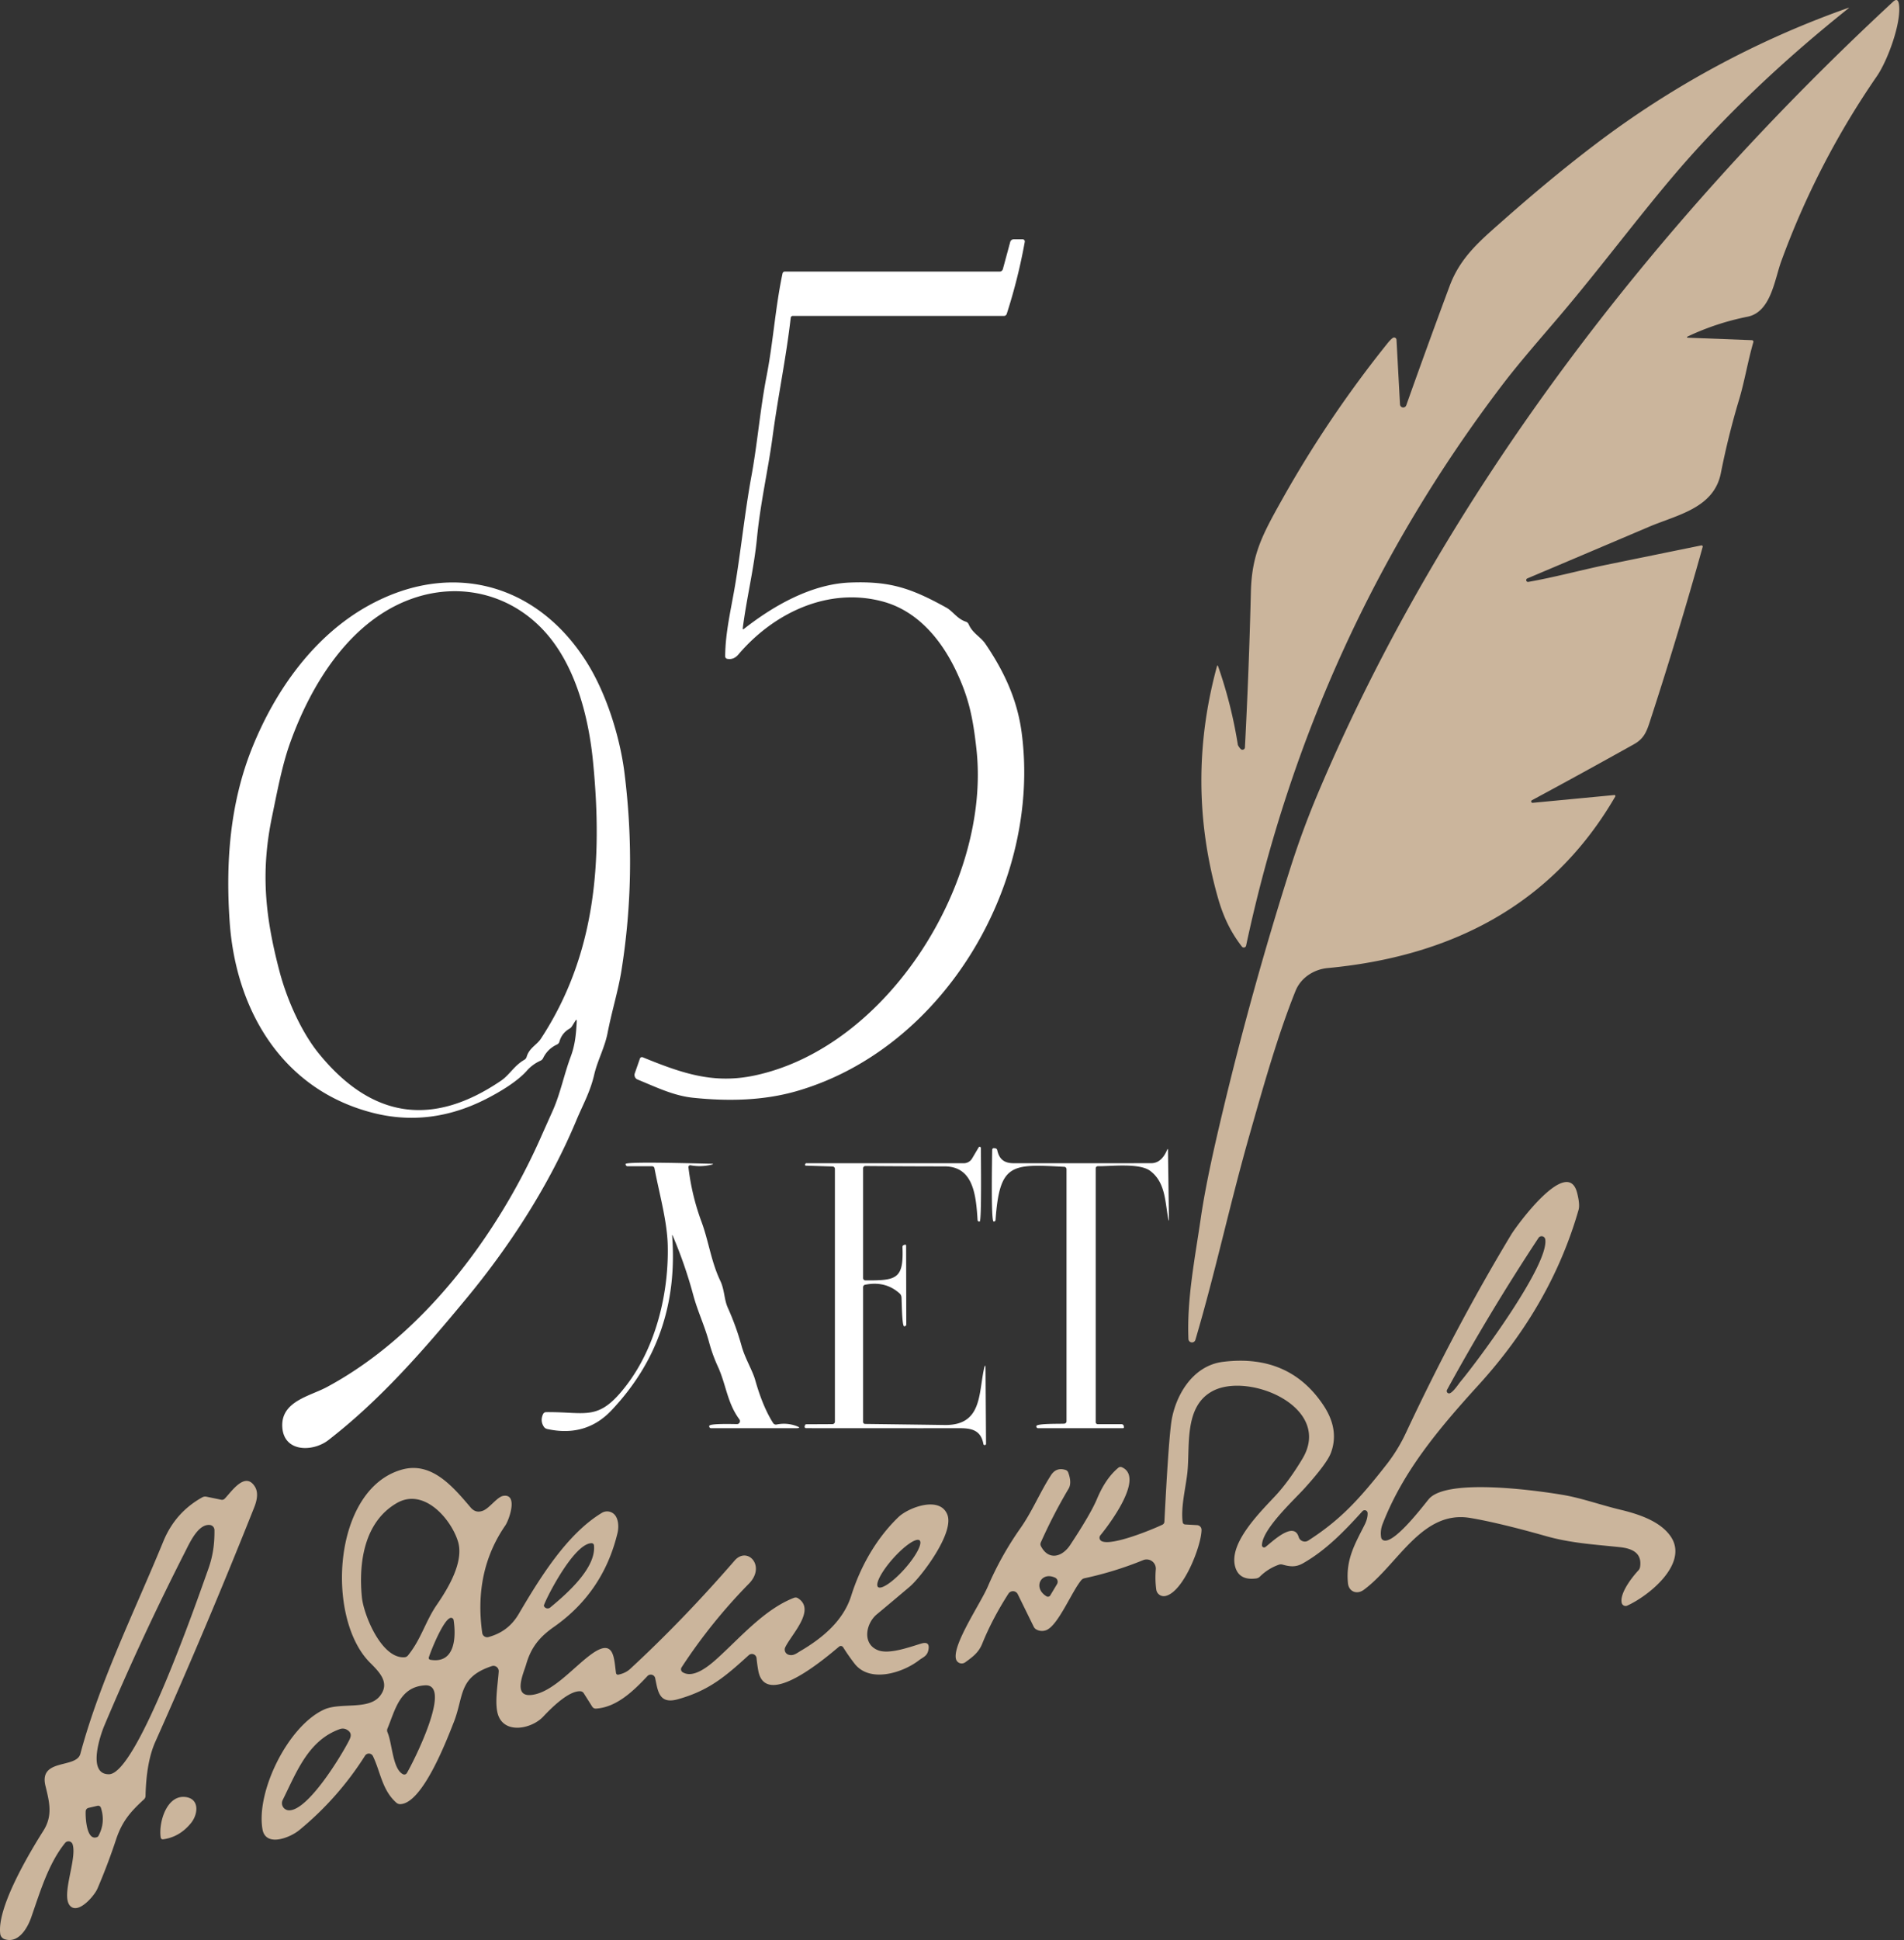 <svg width="163" height="166" fill="none" xmlns="http://www.w3.org/2000/svg"><rect width="100%" height="100%" fill="#333333" stroke="none"/><path d="M130.84 49.79c2.186-.379 4.69-1.051 6.617-1.448 2.702-.554 5.431-1.111 8.187-1.672a.104.104 0 0 1 .123.076.1.1 0 0 1-.002.051 362.327 362.327 0 0 1-4.532 14.98c-.272.838-.513 1.435-1.338 1.897a637.571 637.571 0 0 1-8.748 4.8.117.117 0 0 0 .069.22l6.979-.665a.087.087 0 0 1 .083.04c.008.014.013.03.013.046a.083.083 0 0 1-.013.045c-5.414 9.328-14.118 13.69-24.622 14.674-1.138.106-2.276.79-2.745 1.951-1.541 3.818-2.831 8.446-3.903 12.197-1.759 6.17-2.938 11.801-4.673 17.67a.305.305 0 0 1-.125.166.298.298 0 0 1-.202.046.302.302 0 0 1-.266-.284c-.145-3.435.559-6.921 1.055-10.339.438-2.986 1.211-6.341 1.942-9.4a293.894 293.894 0 0 1 5.672-20.387 75.438 75.438 0 0 1 2.373-6.47c10.873-25.783 28.863-48.919 49.271-67.827.276-.257.445-.199.507.176.255 1.562-.969 4.859-1.879 6.18a70.376 70.376 0 0 0-8.19 15.838c-.573 1.566-.883 4.349-2.887 4.749-1.754.35-3.439.902-5.055 1.659-.186.087-.177.134.027.141l5.404.207a.133.133 0 0 1 .125.11c.003.02.002.04-.004.059-.473 1.628-.752 3.359-1.217 4.907a66.911 66.911 0 0 0-1.563 6.293c-.596 3.021-3.738 3.573-6.162 4.604a4320.89 4320.89 0 0 1-10.407 4.414.156.156 0 0 0-.024.276c.033.02.072.028.11.02Z" fill="#CBB59C"/><path d="M119.853 34.607a.275.275 0 0 0 .417.218.276.276 0 0 0 .118-.142 692.88 692.88 0 0 1 3.714-10.21c.91-2.439 2.548-3.822 4.517-5.56 2.8-2.476 5.431-4.648 7.893-6.517A79.527 79.527 0 0 1 158.196.685c.108-.04.117-.023.028.048-5.228 4.17-9.811 8.474-13.749 12.911-3.521 3.973-7.187 8.956-10.901 13.325-1.686 1.986-3.51 4.052-5.01 6.028-10.801 14.221-18.096 30.194-21.887 47.92a.201.201 0 0 1-.152.154.204.204 0 0 1-.207-.075c-.99-1.276-1.607-2.594-2.069-4.235-1.844-6.548-1.867-13.126-.069-19.735.03-.113.064-.114.103-.004a38.517 38.517 0 0 1 1.687 6.704c.014.083.214.355.282.396a.212.212 0 0 0 .292-.064.215.215 0 0 0 .033-.105c.232-4.439.402-8.874.51-13.304.079-3.22.972-4.88 2.721-7.993a97.537 97.537 0 0 1 8.955-13.256c.177-.223.333-.383.466-.48a.201.201 0 0 1 .207-.02.2.2 0 0 1 .082.07c.021.03.033.066.035.103l.3 5.534Z" fill="#CBB59C"/><path d="M63.702 53.801c2.542-1.99 5.773-3.828 9.066-3.955 3.362-.128 5.166.438 8.249 2.148.559.31.924.959 1.672 1.204a.38.38 0 0 1 .231.206c.349.804 1.018 1.066 1.442 1.69 1.576 2.321 2.717 4.731 3.097 7.563 1.72 12.814-6.58 27.042-19.253 30.705-2.886.83-5.904.875-8.845.572-1.697-.172-3.176-.907-4.78-1.562a.423.423 0 0 1-.238-.531l.442-1.266a.179.179 0 0 1 .166-.12c.024 0 .049.004.072.013 3.407 1.39 6.086 2.307 9.607 1.552 11.47-2.459 20.204-16.652 18.963-27.908-.3-2.72-.655-4.424-1.762-6.745-1.28-2.676-3.318-5.125-6.304-5.91-4.638-1.225-9.273.975-12.31 4.54-.273.318-.573.446-.96.377a.215.215 0 0 1-.125-.073.21.21 0 0 1-.05-.134c.006-2.021.51-4.073.844-6.063.48-2.817.835-6.272 1.41-9.404.504-2.73.739-5.683 1.29-8.517.566-2.89.745-5.866 1.366-8.787a.202.202 0 0 1 .07-.114.195.195 0 0 1 .123-.044h18.398a.283.283 0 0 0 .272-.21l.631-2.328a.296.296 0 0 1 .286-.221h.783a.18.18 0 0 1 .176.21 47.367 47.367 0 0 1-1.545 6.17.247.247 0 0 1-.238.172H67.871a.178.178 0 0 0-.12.046.185.185 0 0 0-.059.116c-.393 3.452-1.076 6.614-1.566 10.276-.358 2.66-1.034 5.6-1.32 8.552-.248 2.576-.883 5.125-1.217 7.715-.017.114.021.136.113.065ZM49.243 87.372l-.269.43a.606.606 0 0 1-.22.218c-.437.25-.725.62-.863 1.11a.373.373 0 0 1-.207.245c-.538.25-.935.642-1.193 1.173a.442.442 0 0 1-.21.207c-.455.204-.846.49-1.173.858-.848.959-2.369 1.849-3.496 2.425-3.2 1.627-6.437 2.02-9.711 1.179-7.718-1.98-11.711-8.749-12.239-16.328-.351-5.038.004-10.139 1.945-14.946 1.97-4.88 5.252-9.51 9.884-12.094 7.02-3.913 14.431-2.01 18.728 4.8 1.7 2.694 2.859 6.425 3.242 9.49.717 5.71.63 11.352-.263 16.93-.276 1.72-.817 3.434-1.182 5.313-.245 1.262-.87 2.373-1.145 3.57-.345 1.489-.97 2.575-1.514 3.875-2.29 5.494-5.635 10.694-9.425 15.273-3.6 4.349-7.342 8.663-11.828 12.132-1.307 1.007-3.78 1.055-3.934-1.086-.16-2.235 2.337-2.669 3.8-3.452 8.19-4.387 14.559-12.914 18.273-21.246.36-.81.723-1.62 1.086-2.431.638-1.431.959-3.073 1.531-4.607.383-1.024.459-1.962.514-2.997.01-.184-.034-.198-.131-.041Zm-2.269-32.936c-2.897-3.5-7.41-4.725-11.697-3.21-5.321 1.879-8.656 7.337-10.456 12.383-.683 1.924-1.09 4.138-1.53 6.252-.99 4.755-.594 8.555.627 13.22.662 2.522 1.917 5.28 3.393 7.087 4.513 5.53 9.705 6.298 15.577 2.307.738-.503 1.13-1.293 2.003-1.793a.42.42 0 0 0 .193-.245c.214-.762.873-1.024 1.221-1.558 4.72-7.197 5.29-15.246 4.466-23.68-.355-3.663-1.397-7.863-3.797-10.763ZM74.061 121.842c2.27.028 4.54.058 6.811.09 3.166.045 2.904-2.604 3.352-4.738.096-.458.146-.452.148.017l.042 6.317a.115.115 0 0 1-.061.112.127.127 0 0 1-.043.013.133.133 0 0 1-.044-.005.136.136 0 0 1-.04-.021.114.114 0 0 1-.04-.078c-.203-1.09-.893-1.341-1.962-1.341-4.41.002-8.817.001-13.221-.004a.12.12 0 0 1-.098-.048.118.118 0 0 1-.02-.107l.031-.103a.112.112 0 0 1 .04-.056.111.111 0 0 1 .064-.02l2.241-.011a.214.214 0 0 0 .214-.213v-21.625a.21.21 0 0 0-.203-.21l-2.283-.07a.076.076 0 0 1-.066-.11l.052-.086c.002-.007.007-.01.014-.01h13.518a.828.828 0 0 0 .71-.404l.566-.955a.103.103 0 0 1 .19.051c0 .614.075 6.245-.1 6.294a.153.153 0 0 1-.065.003.154.154 0 0 1-.059-.024.135.135 0 0 1-.042-.047.136.136 0 0 1-.017-.06c-.138-2.124-.352-4.59-2.832-4.59a950.63 950.63 0 0 1-6.769-.03.197.197 0 0 0-.2.196v9.39c0 .053.021.104.059.141a.198.198 0 0 0 .141.059c2.672.014 3.283-.117 3.17-2.859a.164.164 0 0 1 .026-.099.164.164 0 0 1 .08-.063l.097-.034a.075.075 0 0 1 .039-.004.094.094 0 0 1 .036.014.084.084 0 0 1 .035.069l.014 6.742a.161.161 0 0 1-.115.156.159.159 0 0 1-.068.006c-.193-.024-.2-2.159-.228-2.494a.486.486 0 0 0-.158-.317c-.814-.731-1.8-.979-2.956-.745a.213.213 0 0 0-.172.211v11.528c0 .046.018.089.05.122.033.032.077.05.122.05ZM93.976 121.863h2.038a.197.197 0 0 1 .193.165l.01.087a.085.085 0 0 1-.046.086.076.076 0 0 1-.033.007h-7.266a.149.149 0 0 1-.065-.015.165.165 0 0 1-.053-.041.156.156 0 0 1-.033-.127c.048-.238 2.062-.179 2.39-.207a.206.206 0 0 0 .193-.207v-21.566a.204.204 0 0 0-.194-.204c-4.545-.251-5.53-.3-5.883 4.549a.141.141 0 0 1-.169.131c-.234-.049-.124-5.532-.117-6.139a.146.146 0 0 1 .051-.108.146.146 0 0 1 .115-.033l.096.014c.04.005.079.022.109.05.03.028.051.065.06.105.173.786.593 1.124 1.428 1.124 3.917.003 7.834.001 11.749-.003.586 0 1.039-.375 1.358-1.124.053-.124.08-.12.083.013l.08 5.856c.002.223-.018.225-.059.007-.276-1.476-.235-3.114-1.542-4.094-.924-.693-3.327-.39-4.486-.4a.18.18 0 0 0-.18.18v21.721c0 .046.019.09.051.122a.17.17 0 0 0 .122.051ZM57.543 105.766c.437 5.818-1.295 10.79-5.197 14.914-1.462 1.545-3.294 2.077-5.496 1.597a.466.466 0 0 1-.3-.207c-.214-.331-.235-.686-.062-1.066a.299.299 0 0 1 .106-.124c.046-.03.1-.047.156-.048 3.503-.038 4.493.855 6.92-2.352 2.5-3.293 3.59-7.855 3.494-11.921-.048-2.069-.72-4.411-1.135-6.597a.207.207 0 0 0-.203-.169h-2.097a.168.168 0 0 1-.128-.057.177.177 0 0 1-.044-.136c.027-.235 6.538-.031 7.228-.024.342.004.346.041.01.11a4.259 4.259 0 0 1-1.68.024.153.153 0 0 0-.171.098.152.152 0 0 0-.008.071c.191 1.616.565 3.173 1.121 4.669.614 1.656.82 3.401 1.61 5.052.366.769.318 1.59.642 2.304a22.517 22.517 0 0 1 1.18 3.272c.293 1.059.927 2.076 1.161 2.901.43 1.526.942 2.755 1.535 3.686a.29.29 0 0 0 .303.128 3.04 3.04 0 0 1 1.666.12c.361.131.348.197-.038.197h-7.242a.159.159 0 0 1-.152-.207c.07-.214 2.111-.145 2.373-.145a.26.26 0 0 0 .133-.038.258.258 0 0 0 .12-.239.257.257 0 0 0-.05-.13c-1.037-1.396-1.134-2.959-1.827-4.486a13.203 13.203 0 0 1-.752-2.059c-.369-1.4-.996-2.707-1.358-4.048a38.316 38.316 0 0 0-1.763-5.104c-.045-.106-.064-.101-.055.014Z" fill="#fff"/><path d="M87.13 136.412a.462.462 0 0 0-.386-.258.465.465 0 0 0-.413.213c-.924 1.439-1.671 2.864-2.242 4.276-.31.769-.824 1.135-1.458 1.597a.518.518 0 0 1-.475.066.51.51 0 0 1-.318-.356c-.304-1.235 2.107-4.749 2.724-6.187a27.623 27.623 0 0 1 2.786-4.986c1.028-1.459 1.659-3.048 2.628-4.552.301-.464.716-.614 1.245-.448a.357.357 0 0 1 .227.214c.219.595.23 1.058.035 1.389a44.815 44.815 0 0 0-2.38 4.601.36.36 0 0 0 .01.317c.65 1.258 1.822.938 2.504-.097 1.175-1.779 1.94-3.093 2.294-3.941.492-1.177 1.103-2.068 1.834-2.673a.276.276 0 0 1 .142-.063.275.275 0 0 1 .155.022c1.965.862-1.049 4.865-1.838 5.824a.322.322 0 0 0-.01.403c.03.039.067.071.11.094.845.445 4.324-.98 5.214-1.407a.294.294 0 0 0 .165-.249c.22-4.347.414-7.158.58-8.434.286-2.183 1.738-4.925 4.455-5.252 3.75-.458 6.604.773 8.562 3.693.931 1.386 1.153 2.746.666 4.079-.223.61-.976 1.625-2.259 3.045-.941 1.038-3.634 3.504-3.652 4.88a.185.185 0 0 0 .293.152c.542-.4 2.425-2.28 2.852-.856a.551.551 0 0 0 .583.387.553.553 0 0 0 .235-.083c2.717-1.752 4.324-3.466 6.734-6.549a14.09 14.09 0 0 0 1.635-2.683c2.823-6.023 5.827-11.676 9.011-16.959.407-.679 4.817-6.773 5.638-3.562.17.666.211 1.15.124 1.452-1.556 5.434-4.412 10.432-8.566 14.993-3.572 3.921-6.49 7.47-8.207 11.88-.147.377-.191.76-.131 1.149a.325.325 0 0 0 .186.248c.872.4 3.324-2.821 3.88-3.5 1.51-1.849 9.321-.752 11.562-.366 1.552.266 3.214.866 4.866 1.259 1.686.403 3.421 1.024 4.286 2.269 1.59 2.29-1.796 5.066-3.71 5.935a.352.352 0 0 1-.147.03.349.349 0 0 1-.261-.13.36.36 0 0 1-.065-.135c-.186-.824.89-2.203 1.428-2.779a.562.562 0 0 0 .145-.293c.183-1.204-.68-1.587-1.745-1.697-2.166-.228-4.176-.341-6.311-.945-2.673-.756-4.833-1.274-6.479-1.552-4.142-.7-6.176 3.966-9.104 6.139-.6.448-1.293.172-1.369-.552-.204-2.024.603-3.373 1.417-4.983.191-.377.279-.72.266-1.028a.259.259 0 0 0-.049-.137.256.256 0 0 0-.393-.018c-1.531 1.686-3.1 3.328-5.093 4.459-.611.348-1.107.289-1.738.114a.557.557 0 0 0-.338.01 4.33 4.33 0 0 0-1.614 1.017.559.559 0 0 1-.321.155c-.995.131-1.597-.221-1.807-1.058-.493-1.993 2.076-4.538 3.442-5.997.779-.835 1.555-1.897 2.328-3.186 2.631-4.394-4.542-7.428-7.659-5.808-2.535 1.321-1.935 4.801-2.197 7.063-.145 1.265-.566 2.931-.393 4.169a.225.225 0 0 0 .21.197l1.024.058a.403.403 0 0 1 .38.407c-.018 1.383-1.566 5.352-3.104 5.659a.65.65 0 0 1-.772-.552 7.748 7.748 0 0 1-.038-1.748.791.791 0 0 0-.328-.683.788.788 0 0 0-.752-.09 29.9 29.9 0 0 1-5.03 1.552.483.483 0 0 0-.266.159c-.81.958-1.97 3.845-2.983 4.272a.99.99 0 0 1-.849-.038.528.528 0 0 1-.241-.237l-1.37-2.79Zm44.582-30.491c-2.788 4.225-5.4 8.56-7.835 13.004a.21.21 0 0 0-.024.126.203.203 0 0 0 .297.153c.324-.169.707-.772.876-.976 1.555-1.865 7.6-10.021 7.262-12.183a.313.313 0 0 0-.246-.257.309.309 0 0 0-.185.016.313.313 0 0 0-.145.117Zm-41.388 29.073c-1.214-.558-1.927.883-.73 1.601a.237.237 0 0 0 .257-.013.223.223 0 0 0 .06-.067l.582-.972a.394.394 0 0 0-.041-.453.397.397 0 0 0-.128-.096ZM31.25 150.23a26.654 26.654 0 0 1-5.636 6.372c-.793.652-2.88 1.476-3.145-.089-.551-3.256 2.2-8.821 5.266-10.228 1.414-.649 3.838.079 4.804-1.18.838-1.089.01-1.969-.849-2.824-3.827-3.79-3.238-14.873 2.728-16.535 2.545-.707 4.37 1.476 5.88 3.252.294.345.651.431 1.072.258.549-.224 1.197-1.172 1.707-1.258 1.29-.218.531 2.02.18 2.534-1.81 2.628-2.467 5.694-1.973 9.197a.418.418 0 0 0 .187.294.427.427 0 0 0 .344.055c1.097-.3 1.955-.904 2.58-1.956 1.765-2.996 4.096-6.838 7.127-8.669a.871.871 0 0 1 .983.052c.442.334.493 1.113.359 1.672-.812 3.375-2.624 6.051-5.438 8.028-1.221.855-1.959 1.735-2.383 3.214-.2.7-1.176 2.779.438 2.614 1.855-.19 3.686-2.473 5.234-3.552 1.894-1.321 1.845.459 2.021 1.676a.177.177 0 0 0 .025.065.177.177 0 0 0 .048.049.163.163 0 0 0 .13.024c.42-.09.758-.256 1.018-.5 3.026-2.796 6.003-5.882 8.931-9.259 1.09-1.259 2.71.459 1.228 1.972a46.495 46.495 0 0 0-5.766 7.163.298.298 0 0 0 .093.417c.86.524 2.066-.379 2.883-1.114 2.01-1.803 4.107-4.283 6.66-5.259a.358.358 0 0 1 .314.031c1.589.99-.539 3.094-1.073 4.201a.452.452 0 0 0-.011.38.458.458 0 0 0 .28.258c.413.137.696-.118 1.03-.314 1.877-1.1 3.67-2.58 4.346-4.728.807-2.566 2.203-4.966 4.048-6.735.859-.817 3.542-1.841 4.183-.203.62 1.576-2.265 5.352-3.224 6.165-.934.791-1.87 1.578-2.81 2.359-.96.793-1.277 2.559.117 3.083.941.355 2.63-.259 3.662-.572.54-.166.748.027.624.579-.117.51-.472.59-.79.838-1.355 1.059-4.2 2-5.528.29-.354-.46-.678-.925-.972-1.394a.24.24 0 0 0-.16-.108.222.222 0 0 0-.1.005.229.229 0 0 0-.088.045c-1.045.869-6.338 5.462-6.925 2.021a14.085 14.085 0 0 1-.141-1.025.402.402 0 0 0-.253-.339.406.406 0 0 0-.416.077c-2.031 1.849-3.418 3.032-6.076 3.773-1.58.438-1.7-.655-1.931-1.8a.388.388 0 0 0-.666-.186c-1.159 1.238-2.638 2.686-4.414 2.783a.345.345 0 0 1-.31-.163l-.731-1.155a.36.36 0 0 0-.28-.165c-1.014-.062-2.52 1.462-3.2 2.183-.959 1.01-3.169 1.482-3.803-.038-.4-.956-.066-2.69.006-3.839a.45.45 0 0 0-.59-.458c-2.896.959-2.368 2.562-3.265 4.824-.59 1.497-2.676 6.959-4.583 6.987a.488.488 0 0 1-.314-.114c-1.234-1.079-1.362-2.638-2.014-3.993a.385.385 0 0 0-.528-.176.388.388 0 0 0-.15.138Zm-.27-13.57c.145 1.5 1.683 5.297 3.659 5.145a.408.408 0 0 0 .283-.148c1.141-1.404 1.49-2.914 2.476-4.345.969-1.407 2.345-3.686 1.807-5.421-.6-1.931-2.914-4.604-5.221-3.286-2.78 1.593-3.297 5.048-3.004 8.055Zm44.19-.863c.132.117.445.02.872-.272.427-.291.931-.752 1.403-1.281.471-.529.871-1.083 1.111-1.541.24-.457.301-.78.17-.897-.132-.117-.446-.02-.873.271-.426.292-.93.752-1.402 1.282-.472.529-.871 1.083-1.112 1.54-.24.458-.3.78-.17.898Zm-24.523-3.751c-1.594.007-4.142 5.214-4.087 5.362a.352.352 0 0 0 .236.209.351.351 0 0 0 .305-.067c1.445-1.193 3.946-3.383 3.749-5.321a.209.209 0 0 0-.068-.131.202.202 0 0 0-.135-.052ZM38.56 138.44c-.593.151-1.649 2.738-1.849 3.382a.152.152 0 0 0 .121.197c2.162.376 2.217-2 2-3.4a.221.221 0 0 0-.182-.184.198.198 0 0 0-.09.005Zm-4.07 13.369a.256.256 0 0 0 .342-.096c.48-.794 3.97-7.639 1.559-7.504-2.166.124-2.549 2.079-3.221 3.7a.402.402 0 0 0 .003.317c.414.969.431 3.124 1.318 3.583Zm-4.782-3.797a.712.712 0 0 0-.604-.062c-2.71.956-3.707 3.666-4.903 6.073a.61.61 0 0 0 .51.879c1.624.097 4.531-4.696 5.19-6.01.196-.383.183-.652-.193-.88ZM.396 165.931a.555.555 0 0 1-.373-.445c-.306-2.245 2.473-6.911 3.69-8.835.814-1.29.524-2.428.18-3.835-.587-2.386 2.641-1.462 2.986-2.745 1.672-6.228 4.659-12.221 7.107-18.187.68-1.655 1.793-2.91 3.338-3.766a.515.515 0 0 1 .349-.051l1.272.262a.317.317 0 0 0 .29-.09c.582-.596 1.748-2.376 2.586-1.031.264.421.245 1.013-.059 1.776a524.838 524.838 0 0 1-8.466 20.056c-.514 1.15-.794 2.694-.837 4.635a.404.404 0 0 1-.131.289c-1.156 1.059-1.88 1.88-2.4 3.459a52.52 52.52 0 0 1-1.583 4.176c-.266.621-1.625 2.204-2.328 1.493-.848-.851.603-4.013.2-5.276a.375.375 0 0 0-.286-.253.38.38 0 0 0-.198.017.366.366 0 0 0-.161.116c-1.445 1.789-2.152 4.241-2.91 6.393-.314.897-1.087 2.231-2.266 1.842Zm17.577-35.443c-.99-.114-1.71 1.475-2.094 2.231a227.781 227.781 0 0 0-6.948 14.938c-.355.838-1.483 4.18.4 4.159 2.414-.024 7.6-15.045 8.486-17.518.418-1.159.556-2.21.542-3.379a.44.44 0 0 0-.386-.431ZM8.43 157.089c.411-.766.48-1.568.207-2.407a.247.247 0 0 0-.29-.166l-.772.18a.306.306 0 0 0-.238.275c-.031.425.044 2.597.979 2.221a.223.223 0 0 0 .114-.103ZM15.876 153.764c1.231.149 1.083 1.473.486 2.214-.65.809-1.452 1.278-2.403 1.407a.178.178 0 0 1-.13-.035.183.183 0 0 1-.07-.117c-.197-1.251.493-3.665 2.117-3.469Z" fill="#CBB59C"/></svg>